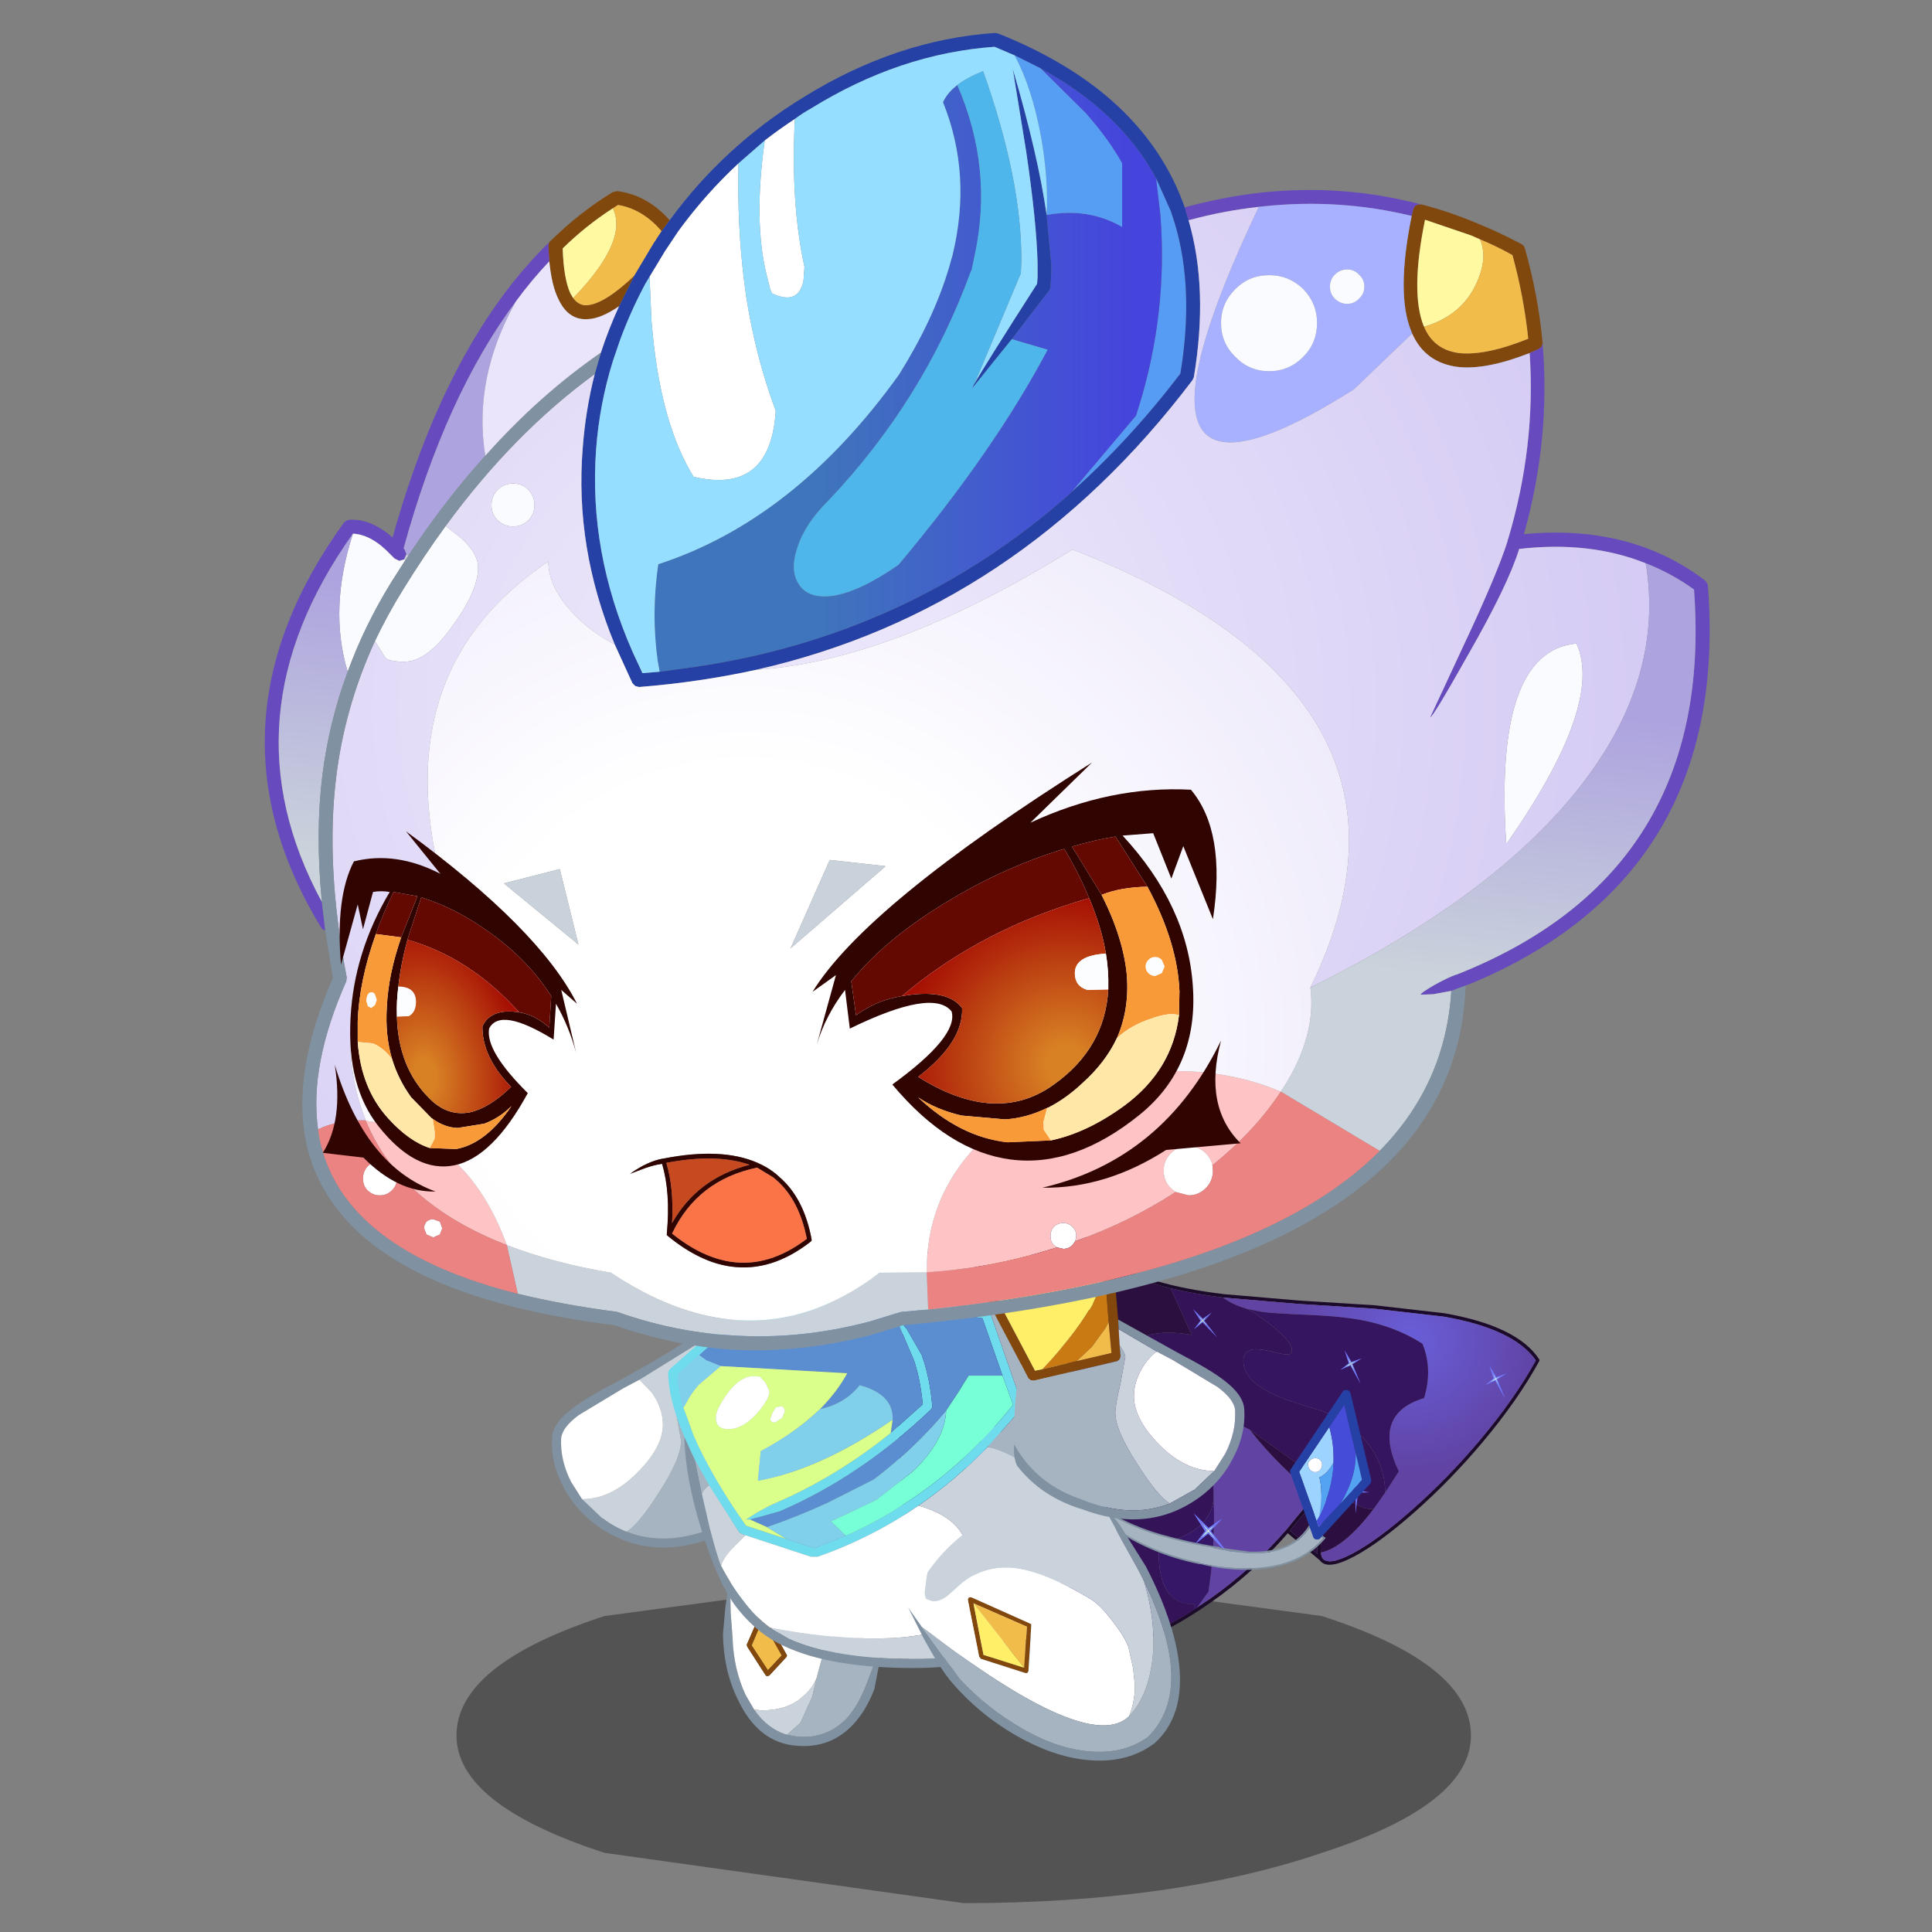 <svg xmlns:ffdec="https://www.free-decompiler.com/flash" xmlns:xlink="http://www.w3.org/1999/xlink" ffdec:objectType="frame" height="90" width="90" xmlns="http://www.w3.org/2000/svg"><rect width="100%" height="100%" fill="#808080" stroke="none"/><use ffdec:characterId="30" height="178.95" transform="translate(7.795 1.535) scale(.487)" width="148.3" xlink:href="#a"/><defs><g id="a" transform="translate(-16 -3.15)"><use ffdec:characterId="1" height="8" transform="matrix(2.128 0 0 4.009 43.66 149.97)" width="45.6" xlink:href="#b"/><use ffdec:characterId="8" height="191.6" transform="rotate(2.953 -2196.577 1696.93) scale(.226)" width="287.6" xlink:href="#c"/><use ffdec:characterId="15" height="178.65" transform="rotate(-19.037 452.505 -208.209) scale(.161)" width="221.2" xlink:href="#d"/><use ffdec:characterId="17" height="25.4" transform="translate(52.8 124.8) scale(.914)" width="26.05" xlink:href="#e"/><use ffdec:characterId="19" height="17.65" transform="translate(69.15 150.9) scale(.914)" width="16.45" xlink:href="#f"/><use ffdec:characterId="21" height="43.55" transform="translate(63.9 119.75) scale(.914)" width="43.9" xlink:href="#g"/><use ffdec:characterId="23" height="27.35" transform="translate(86.85 143.4) scale(.914)" width="28.45" xlink:href="#h"/><use ffdec:characterId="25" height="27.65" transform="translate(93.15 120.05) scale(.914)" width="28.3" xlink:href="#i"/><use ffdec:characterId="29" height="137.85" transform="translate(25.3 3.15) scale(.914)" width="151.25" xlink:href="#j"/></g><g id="t" fill-rule="evenodd"><path d="M182.35 136.65q.2 1.45.65 2.15l.15.2v.05q2.8 3.2 12.7-2.75 10.35-6.25 24.2-19.85 14.4-14.1 27.05-30.8 13.8-18.25 21.9-34.9-9.95-12.85-39.85-16.5L199.6 32.4l-32.05-.35-31.7-1.05h-.55q-12.5-.95-22.25-2.75l-5.8-1.25q-28.8-6.8-36.5-25.4L21 1.45Q6.2 21.2 2.6 50.15q-2.75 21.9.75 53.95.9 8.35 3.3 26l.25 1.55q11.2 43.8 11 43.85-.2.05-9.6-33.05L9.6 154q2.35 24.4-1.9 36.05 3.95-.65 13.55-7.45l7.55-5.45 2.45-1.75q6.15-4.35 10.2-6.8 2.05-1.25 3.9-2.15 2.65-1.35 4.85-2.05l.05-.05q5.2-1.7 8.15-.1 2.1 1.05 3.2 3.65l.35.8q1.95 5.65.05 17.55.3 1.65 2.8 2.3h.05l8.2.25 8.45-1.55q8.8-2.2 19.35-6.9 15.05-6.75 29.1-16.8l1.05-.8 5.35-4.05q17.45-13.7 30.85-30.95l3.95-5.35q6.4-8.9 9.05-8.9 1.5-.2 2.15 1.75.5 1.4.5 4.3v.05l-.65 11.1v.05q-.2 3.75.15 5.9m65.9-50.15q-12.7 16.8-27.2 31-14 13.7-24.45 20-11.2 6.75-14.55 2.45L167.9 129.2q-13.3 17.05-30.65 30.65-17.1 13.45-35.85 21.8-16.15 7.2-28.2 8.55l-8.75-.25q-3.6-.95-3.9-3.5l-10.5-20.5q-3.4 1.2-7.85 3.85-4.05 2.45-10.1 6.8l-10 7.2q-11.65 8.2-15.55 7.75l-.4-.15-.2-.4v-.4q4.65-11.4 2.25-36.5-.75-7.4-2.7-22.1l-.05-.1-.2-1.6-3.35-26.1Q-1.55 72 1.2 50 4.85 20.4 20.05.3l.25-.2.35-.1 50.6.15q.2 0 .4.15l.25.3q7.4 18.35 35.65 25 11.75 2.8 28.4 3.95l31.6 1.05 32.1.35 29.65 1.85q31.15 3.8 41.1 17.4l.15.35-.1.4q-8.15 16.95-22.2 35.55m-75.9 36.75-3.6 4.8L181 137.4q-.45-2.45-.25-6.75v-.05l.65-11.05q.05-2.55-.4-3.8-.25-.8-.7-.85-2.15.25-7.95 8.35M51.45 165.5l9.45 18.45q2.1-15.5-3.15-18.45-2.35-1.15-6.3 0" fill="#1c0a2a"/><path d="m135.85 31 31.7 1.05 32.05.35 29.55 1.85q29.9 3.65 39.85 16.5-8.1 16.65-21.9 34.9-12.65 16.7-27.05 30.8-13.85 13.6-24.2 19.85-9.9 5.95-12.7 2.75V139l-.15-.2q-.45-.7-.65-2.15 9.9-2.75 21.4-19.7l4.45-7 5.3-9.3q-12.8-23.7 9.1-31.55 3.05-12.45-1.9-22.95-10.95-6.2-24.35-8.35-9.1-1.45-23.35-1.35-16.25.15-20.8-.25l-6.75-1-.1-.05-.15-.05q-5.55-1.35-9.5-3.9l.15-.2m44.35 82.5q-2.65 0-9.05 8.9l-3.95 5.35Q153.8 145 136.35 158.7l-5.35 4.05 4.65-7.05q1.65-15.25.65-33.35l-.5-6.65-1.2-17.95q-.45-10.3 2.3-12.9 3.2-3.1 12.75 1.45v.05q13.3 15.35 30.55 27.15M61.6 167.9q-1.1-2.6-3.2-3.65-2.95-1.6-8.15.1l-.05.05q-2.2.7-4.85 2.05-1.2-13.35-4.85-26.7-1.7-6.35-6.35-19.95l-.1-.25q-3.65-10.55-4.4-15.7-1.1-7.4 1.45-13.05l5.75 8.65Q62.25 151 61.6 167.9" fill="url(#k)"/><path d="m145.45 35.2 6.75 1q4.55.4 20.8.25 14.25-.1 23.35 1.35 13.4 2.15 24.35 8.35 4.95 10.5 1.9 22.95-21.9 7.85-9.1 31.55l-5.3 9.3q-.75-12.5-9.65-21.8-7.45-7.75-18.2-11.2l-7.45-1.9q-6.5-1.55-10.9-3.1-14.2-4.95-16.25-12.3-1.35-5.05 1.95-6.9 2.65-1.4 10.65.25 8.05 1.7 7.3-1.1.25-3.3-8.85-10l-6.95-4.6q-3.1-1.8-4.4-2.1" fill="#351560"/><path d="M129.95 163.55q-14.05 10.05-29.1 16.8-10.55 4.7-19.35 6.9 26.95-27.3-3.3-76.65 7.15 4.75 15.2 12-22.55-81.65 29.55-75.15l-9.9-19.2q9.75 1.8 22.25 2.75l.4.2q3.95 2.55 9.5 3.9l.15.05.1.05q1.3.3 4.4 2.1l6.95 4.6q9.1 6.7 8.85 10 .75 2.8-7.3 1.1-8-1.65-10.65-.25-3.3 1.85-1.95 6.9Q147.8 67 162 71.95q4.4 1.55 10.9 3.1l7.45 1.9q10.75 3.45 18.2 11.2 8.9 9.3 9.65 21.8l-4.45 7q-2.85.55-6-.7-2-.8-6.7-3.55l-41.4-26.35v-.05q-9.55-4.55-12.75-1.45-2.75 2.6-2.3 12.9l1.2 17.95q.1 14.5-22.15 21.05.25 25.7 16.3 24.45v2.35m-84.6 2.9q-1.85.9-3.9 2.15-4.05 2.45-10.2 6.8l-2.45 1.75Q20.5 151 34.15 119.8q4.65 13.6 6.35 19.95 3.65 13.35 4.85 26.7" fill="#351359"/><path d="M182.35 136.65q-.35-2.15-.15-5.9v-.05l.65-11.1v-.05q0-2.9-.5-4.3-.65-1.95-2.15-1.75-17.25-11.8-30.55-27.15l41.4 26.35q4.7 2.75 6.7 3.55 3.15 1.25 6 .7-11.5 16.95-21.4 19.7" fill="#2c0f40"/><path d="m28.8 177.15-7.55 5.45q-9.6 6.8-13.55 7.45Q11.95 178.4 9.6 154l-1.3-11.55q9.4 33.1 9.6 33.05.2-.05-11-43.85l-.25-1.55q-2.4-17.65-3.3-26-3.5-32.05-.75-53.95Q6.2 21.2 21 1.45l49.75.15q7.7 18.6 36.5 25.4l5.8 1.25 9.9 19.2q-52.1-6.5-29.55 75.15-8.05-7.25-15.2-12-6.4-4.25-12.15-6.5 3 42.7-29.2-4.65L31.1 90.8q-2.55 5.65-1.45 13.05.75 5.15 4.4 15.7l.1.25Q20.5 151 28.8 177.15m143.55-53.9q5.8-8.1 7.95-8.35.45.05.7.85.45 1.25.4 3.8l-.65 11.05v.05q-.2 4.3.25 6.75l-12.25-9.35 3.6-4.8M51.45 165.5q3.95-1.15 6.3 0 5.25 2.95 3.15 18.45l-9.45-18.45" fill="#2b0f3f"/><path d="m81.5 187.25-8.45 1.55-8.2-.25h-.05q-2.5-.65-2.8-2.3 1.9-11.9-.05-17.55l-.35-.8q.65-16.9-24.75-68.45 32.2 47.35 29.2 4.65 5.75 2.25 12.15 6.5 30.25 49.35 3.3 76.65" fill="#3a1b84"/><path d="m131 162.75-1.05.8v-2.35q-16.05 1.25-16.3-24.45 22.25-6.55 22.15-21.05l.5 6.65q1 18.1-.65 33.35l-4.65 7.05" fill="#361666"/><path d="m135.15 129.05-.6.75.5 1-.75-.5-1.05.6.75-1-.65-.85.8.65 1-.65" fill="#eef5fb"/><path d="m135.15 129.05-1 .65-.8-.65.65.85-.75 1 1.05-.6.75.5-.5-1 .6-.75m3.15 5.15-3.9-3.6-3.25 2.65 2.4-3.45-2.7-3.5 3.3 3 2.75-2.05-2.05 2.65 3.45 4.3" fill="#b1dffa"/><path d="m138.3 134.2-3.45-4.3 2.05-2.65-2.75 2.05-3.3-3 2.7 3.5-2.4 3.45 3.25-2.65 3.9 3.6m1.6-9.85-4.55 5.55 8.95 10.5-10-9.25-5.35 4.7 3.9-5.75-5.15-7.3 6.6 5.85 5.6-4.3" fill="#727bfe"/><path d="m127.3 41.4-.65.4.5-.65-.45-.6.55.45.6-.45-.35.5.3.65-.5-.3" fill="#eef5fb"/><path d="m127.3 41.4.5.3-.3-.65.35-.5-.6.45-.55-.45.45.6-.5.65.65-.4m1.7-1.95-1.3 1.7 2.25 2.8-2.55-2.35-2.1 1.7 1.5-2.25-1.7-2.25 2.15 1.95 1.75-1.3" fill="#b1dffa"/><path d="m127.3 40.35 3.7-2.8-3 3.6 5.85 6.85-6.55-6.05-3.45 3.05 2.5-3.75-3.35-4.7 4.3 3.8m1.7-.9-1.75 1.3-2.15-1.95 1.7 2.25-1.5 2.25 2.1-1.7 2.55 2.35-2.25-2.8 1.3-1.7m58.95 11.2 3.15 4.75 4.3-1.75-3.8 2.7 3.85 8.15-4.75-7.55-4.15 2.05 3.4-2.95-2-5.4m.45 7.1 2.5-1.1 1.8 2.9-1.4-3.3L193 55l-2.1.8-1.55-2.45 1.1 2.65-2.05 1.75" fill="#727bfe"/><path d="m190.85 56.05.75-.25-.5.35.15.7-.4-.45-.75.25.65-.55-.3-.6.4.55" fill="#eef5fb"/><path d="m188.4 57.75 2.05-1.75-1.1-2.65 1.55 2.45 2.1-.8-1.7 1.25 1.4 3.3-1.8-2.9-2.5 1.1m2.45-1.7-.4-.55.3.6-.65.55.75-.25.4.45-.15-.7.5-.35-.75.25" fill="#b1dffa"/><path d="m196.15 110.25-.8-.2.8-.1.1-.7.05.65.8.2-.65.05-.2.7-.1-.6" fill="#eef5fb"/><path d="m196.15 110.25.1.6.2-.7.65-.05-.8-.2-.05-.65-.1.7-.8.1.8.2m-.1.25-2.7-.3 2.65-.5.35-2.85.15 2.9 2.25.35-2.2.25-.4 3.55-.1-3.4" fill="#b1dffa"/><path d="m196.05 110.5.1 3.4.4-3.55 2.2-.25-2.25-.35-.15-2.9-.35 2.85-2.65.5 2.7.3m5.4-.35-4.7.4-.65 9-.4-8.9-4.6-.25 4.45-.9.95-5.7.35 5.7 4.6.65" fill="#727bfe"/><path d="m252.65 59.4.1.7-.35-.45-.8.25.65-.55-.25-.6.4.55.75-.25-.5.35" fill="#eef5fb"/><path d="m252.65 59.4.5-.35-.75.25-.4-.55.25.6-.65.55.8-.25.35.45-.1-.7m-1.75-2.8 1.55 2.45 2.1-.8-1.75 1.25 1.45 3.3-1.8-2.9-2.55 1.1 2.1-1.75-1.1-2.65" fill="#b1dffa"/><path d="m250.9 56.6 1.1 2.65-2.1 1.75 2.55-1.1 1.8 2.9-1.45-3.3 1.75-1.25-2.1.8-1.55-2.45m-1.45-2.7 3.2 4.75q2.15-.85 4.25-1.75l-3.8 2.7 3.85 8.15-4.7-7.55-4.15 2.05 3.4-2.95-2.05-5.4" fill="#727bfe"/><path d="m33.15 139.65.7-.05.1-.65v.6l.7.15-.5.1-.25.6-.1-.55-.65-.2" fill="#eef5fb"/><path d="m33.15 139.65.65.2.1.55.25-.6.5-.1-.7-.15v-.6l-.1.65-.7.05m.55-.3.35-2.45.1 2.5 1.9.3-1.85.25-.35 3.05-.1-2.95-2.35-.25 2.3-.45" fill="#b1dffa"/><path d="m33.7 139.35-2.3.45 2.35.25.1 2.95.35-3.05 1.85-.25-1.9-.3-.1-2.5-.35 2.45m4.75.4-4.1.35-.6 7.8-.25-7.7-4.05-.25 3.85-.75.85-4.95.3 4.95 4 .55" fill="#727bfe"/></g><g id="u"><path d="m55.45 53.8 1.45.5 16.25 8.15q11.95 4.6 21.7 3.75 17.35-1.55 27.75-20.5l.7-1.6.25-.25.65.2.15.05h.1q3.15 1.9 1.7 6.3-1.35 4.1-6.9 10.5h-.05q-1.2 2.05-1.65 3.75l-.1.4v.7l-.05.2-.1.2v.1q-.05.75.15 1.35l.05.15.05.1.3.6.05.05.5.55.15.25v.3l-.25.2q-20.2 12.05-48.65 2.85-14.6-4.7-27.3-13.3V59l.1.05.5.3 5.1 2.85q10.5 6 21.9 9.55 10.7 3.45 20.2 3.85 7.45.35 14.15-1.2 6.9-1.55 13-5.05v-.05l-.15-.25-.05-.1-.35-.45-.05-.3-.05-.1q-.35-.85-.3-1.9v-.05l-.05-.55.2-.4V65q.4-2 1.95-4.65l.05-.05q5.45-6.25 6.75-10.15 1.1-3.45-1.05-5.05l-.15-.1v.05l-.25.45-.35.5-.05.15-1.75 3q-10.3 16.55-26.7 18-8.65.8-19-2.65l-3.1-1.1-10.25-4.7-9.05-5.3 1.8.4h.1" fill="#8092a2" fill-rule="evenodd" transform="translate(59.7 63.55)"/><path d="M42.35 59Q18.3 44.8 1.8 23.05l-.2-.65-16.25-17.1Q-33.3-15.8-48.3-40.15q-5.2-8.5-10.9-16.6l9.8-6.3q15.5 28.2 34.45 54.1l3.55 4.8Q3.75 20.1 26.9 36.25q13.7 9.5 28.5 17.5l-.05.05-1.8-.4 9.05 5.3 10.25 4.7 3.1 1.1q10.35 3.45 19 2.65 16.4-1.45 26.7-18l1.75-3 .05-.15.35-.5.25-.45V45l.15.1q2.15 1.6 1.05 5.05-1.3 3.9-6.75 10.15l-.05.05Q116.9 63 116.5 65v.2l-.2.4.05.55v.05q-.05 1.05.3 1.9l.05.1.05.3.35.45.05.1.15.25v.05q-6.1 3.5-13 5.05-6.7 1.55-14.15 1.2-9.5-.4-20.2-3.85-11.4-3.55-21.9-9.55l-5.1-2.85-.5-.3-.1-.05.1.05-.1-.05" fill="#a6b4c1" fill-rule="evenodd" transform="translate(59.7 63.55)"/><path d="M42.35 59Q18.3 44.8 1.8 23.05l-.2-.65-16.25-17.1Q-33.3-15.8-48.3-40.15q-5.2-8.5-10.9-16.6l9.8-6.3q15.5 28.2 34.45 54.1l3.55 4.8Q3.75 20.1 26.9 36.25q13.7 9.5 28.5 17.5l.05.05 1.45.5M42.35 59l.1.05.5.3" fill="none" stroke="#8092a2" stroke-linecap="round" stroke-linejoin="round" transform="translate(59.7 63.55)"/><path d="m116.9 58.15-.3-30.9 25.6-19.3q-.6 10.65-4.5 20.75-5.45 5.15-10.85 5.65-.55 8.85-7.55 21.8l-2.4 2m14.15-32.3q-.25-1.6-1.8-2.7-1.5-.85-3.05-.6-1.6.25-2.8 1.5-.85 1.45-.6 3.05.25 1.6 1.5 2.8 1.55 1.1 3.15.85 1.55-.25 2.7-1.75 1.15-1.55.9-3.15" fill="#9dd3ff" fill-rule="evenodd" transform="translate(59.7 63.55)"/><path d="M131.05 25.85q.25 1.6-.9 3.15-1.15 1.5-2.7 1.75-1.6.25-3.15-.85-1.25-1.2-1.5-2.8-.25-1.6.6-3.05 1.2-1.25 2.8-1.5 1.55-.25 3.05.6 1.55 1.1 1.8 2.7" fill="#fff" fill-rule="evenodd" transform="translate(59.7 63.55)"/><path d="M111.45 25.85q-.05-.55.4-1.15.2-.55.75-.65L156.45-9.2q.7-.6 1.8-.55.85.15 1.75.85.75.95.65 2.1l-5.15 52.65-.6 1.2-.7.65-38.5 20.95q-1 .5-1.55.25-1.1-.1-1.75-.8-.65-.7-.55-1.8l-.4-40.45m30.75-17.9-25.6 19.3.3 30.9V62l16.65-8.8 16.8-9.25 1.65-16.3 2.9-29.25-12.7 9.55" fill="#2541a5" fill-rule="evenodd" transform="translate(59.7 63.55)"/><path d="m142.2 7.95 12.7-9.55-2.9 29.25q-4.45 13.95-18.45 25.55L116.9 62v-3.85l2.4-2q12.75-12.75 18.4-27.45 3.9-10.1 4.5-20.75" fill="#444cd8" fill-rule="evenodd" transform="translate(59.7 63.55)"/><path d="m152 27.65-1.65 16.3-16.8 9.25q14-11.6 18.45-25.55m-32.7 28.5q7-12.95 7.55-21.8 5.4-.5 10.85-5.65-5.65 14.7-18.4 27.45" fill="#54a2f2" fill-rule="evenodd" transform="translate(59.7 63.55)"/></g><g id="v" fill-rule="evenodd"><path d="m9.15 7.85-1.7.9-4.65 2.8Q1.05 12.85.95 14 .85 16.3 2 18.55l1.05 1.65.1.15 2.1 2h.05q1.2.9 2.5 1.4 4.05 1.6 9-.35 4.9-1.55 7.3-5.85 3.3-12.95-4.75-16.5L17 2.95l-.2.1-.3.25-7.35 4.55M0 13.95q.05-1.55 2.2-3.15Q3.55 9.75 7 7.95 15.55 3.3 18.9.15l.25-.1h.25q9.2 3.6 5.65 17.75l-.05.1q-2.6 4.75-7.85 6.4h-.05Q10.15 27 4.75 23.15 2.4 21.45 1.15 19-.15 16.5 0 13.95" fill="#8091a2"/><path d="M7.8 23.75q1.25-.75 3.35-4.05 2.35-3.6 2.35-5.45l-.55-3.1-.5-2.75q0-.7 1.9-2.9l2.15-2.2.3-.25.2-.1 2.35-1.9q8.05 3.55 4.75 16.5-2.4 4.3-7.3 5.85-4.95 1.95-9 .35" fill="#a6b4c1"/><path d="M3.15 20.35q3.05 0 5.8-2.8 2.65-2.65 2.65-5 0-1.7-1.15-3.35l-1.3-1.35L16.5 3.3l-2.15 2.2q-1.9 2.2-1.9 2.9l.5 2.75.55 3.1q0 1.85-2.35 5.45-2.1 3.3-3.35 4.05-1.3-.5-2.5-1.4h-.05l-2.1-2" fill="#cad3db"/><path d="m9.15 7.85 1.3 1.35q1.15 1.65 1.15 3.35 0 2.35-2.65 5-2.75 2.8-5.8 2.8l-.1-.15L2 18.55Q.85 16.3.95 14q.1-1.15 1.85-2.45l4.65-2.8 1.7-.9" fill="#fff"/></g><g id="w" fill-rule="evenodd"><path d="m13 4.65 1.6 1.75q1 .95 1.85 1.35l-.05.3-.1 1.25-.45 2.35q-.9 2.35-2.3 3.8Q11.2 17.9 7.7 17.6q-4.05-.3-6.2-4.95Q.05 9.65 0 5.9l.25-2.8.45-3 .05.05L.8 3.6 1 6.25q.1 3.3 1.35 6l.9 1.55q1.4 2.05 3.45 2.65l1.1.2q3 .25 5.1-1.85 1.2-1.3 2.05-3.45l1.25-3.3q-1.25-.25-3.05-3.15L13 4.65" fill="#8092a2"/><path d="m4.1 4.5 2.05 3.65L4.7 9.7 3 7.1l1.1-2.6" fill="#f2bc4a"/><path d="M13.15 4.9q1.8 2.9 3.05 3.15l-1.25 3.3q-.85 2.15-2.05 3.45-2.1 2.1-5.1 1.85l-1.1-.2 1.4-1.25 1.25-2.75.45-1.95.45-1.7Q11.1 6 12.55 5l.6-.1" fill="#a6b4c1"/><path d="M6.7 16.45q-2.05-.6-3.45-2.65l.75.1q2.75 0 4.3-1.4 1-.8 1.5-2l-.45 1.95L8.1 15.2l-1.4 1.25" fill="#cad3db"/><path d="m13 4.65.15.25-.6.1q-1.45 1-2.3 3.8l-.45 1.7q-.5 1.2-1.5 2-1.55 1.4-4.3 1.4l-.75-.1-.9-1.55Q1.1 9.55 1 6.25L.8 3.6.75.15Q3.9-.4 7.2.95 9.9 2.1 13 4.65M4.15 3.8h-.2l-.1.1L2.5 7v.1l.05.15 1.9 2.95.1.1h.15l.15-.05 1.8-1.95.05-.15-.05-.1-2.35-4.2-.15-.05" fill="#fff"/><path d="m4.15 3.8.15.05 2.35 4.2.05.1-.05.15-1.8 1.95-.15.05h-.15l-.1-.1-1.9-2.95-.05-.15V7l1.35-3.1.1-.1h.2m-.05.7L3 7.1l1.7 2.6 1.45-1.55L4.1 4.5" fill="#81470d"/></g><g id="x" fill-rule="evenodd"><path d="m6.2 7.35-.7.25-.15.1L4.1 8.8q2.05-3.65 6.1-5.9Q14.45.5 20.15.1q5.4-.4 10.5 1 2.4.65 4.4 1.9l3.35 2.6.05.05Q43.3 12.2 43.7 21.2q1.45 13.95-6.45 19.45-4.1 2.9-11.5 2.9-8.65 0-13.5-2.25-2.95-1.3-5.2-4.25-1.95-2.65-3.6-8.1-1.65-5.3-1.75-9.6l1.15 2.5.7 3.5.85 3.7q.8 3.05 1.15 3.8 1.05 2 2.3 3.6 1.3 1.75 2.8 2.85l2 1.15q4.75 2.15 13.1 2.15 7 0 10.95-2.7 5.35-3.85 6.15-11.8.3-3.1-.1-6.8v-.05q-.4-8.6-5.05-14.95l-3.15-2.5Q32.65 2.65 30.4 2 25.45.65 20.25 1.05q-5.5.4-9.6 2.65-2.7 1.5-4.45 3.65" fill="#8091a2"/><path d="M42.85 28.1q-.8 7.95-6.15 11.8-3.95 2.7-10.95 2.7-8.35 0-13.1-2.15l-2-1.15Q17 40.5 22 40.45q4.65-.05 7.15-1.15Q34 37.2 31 30q-1.05-2.4-4.8-3.45 3.85-2.65 7.25-6.15 3.65.9 6.55 4.2l2.85 3.5m-37.3 4.75q-.35-.75-1.15-3.8l-.85-3.7.1-.25q.35-.5.65-.65l.05.05 3.1 4.85.25.15.4.15-1.5 1.5q-.85.95-1.05 1.7" fill="#cad3db"/><path d="m4.1 8.8 1.25-1.1.15-.1.7-.25q13-3.9 27.15-1.3l.25.1.1.2 3.35 9.6.05.2-.1.25-3.55 4q-3.4 3.5-7.25 6.15-4.85 3.35-10.55 5.35h-.7L8.1 29.65l-.4-.15-.25-.15-3.1-4.85-.05-.05-1.45-2.6-1.15-2.5Q.05 15.5 0 12.65l.05-.2.15-.2L4.1 8.8m19.2 10.15 3.35-3q-.25-2.6-.9-4.55l-.1-.25-1.2-2.8-.75-1.85L25 8.1l1.55 2.7.1.3q.75 2.15 1 5.05l-.05.2-.1.15q-7.35 7-15.8 10.65l-2.15.6-1 .25h-.4l1.2-.75q1.15-.65 1.85-.95 6.4-2.75 12.1-7.35m11.7-6-2.1-6q-14.05-2.55-27 1.5L3.25 10.8 1 12.85q.05 1.55.6 3.45l.2.5.85 2.35q1.8 4.2 5.5 9.5l4.25 1.4 2.9.95h.05l3.25-1.3q3.3-1.45 6.3-3.45Q31.15 22.2 36.1 16L35 12.95" fill="#6edced"/><path d="m5.5 11.95-1.5-.6-.75-.55L5.9 8.45q12.95-4.05 27-1.5l2.1 6h-3.55L30.3 14.8l-1.2 1.8q-3.3 3.95-7.55 7.2l-4.85 2.45q-3.15 1.45-6.35 2.55l-1.8-.8 1-.25 2.15-.6q8.45-3.65 15.8-10.65l.1-.15.05-.2q-.25-2.9-1-5.05l-.1-.3L25 8.1l-1.3-1.6.75 1.85 1.2 2.8.1.25q.65 1.95.9 4.55l-3.35 3 .2-1.4q.1-2.65-3.45-3.6-1.55 1.95-4.15 2.5 1.75-1.75 2.85-3.75L5.5 11.95" fill="#5a8ed1"/><path d="m5.5 11.95 13.25.75q-1.1 2-2.85 3.75-2.45 2.4-6.2 4.4l-.3 3.1q6.55-1.2 14.1-6.4l-.2 1.4q-5.7 4.6-12.1 7.35-.7.3-1.85.95l-1.2.75h.4l1.8.8 2.05 1.25-4.25-1.4q-3.7-5.3-5.5-9.5L1.8 16.8l-.2-.5.3-.5q.5-1 1.3-1.9l2.3-1.95m.8 6.6q1.5 0 3-1.65 1.3-1.5 1.3-2.3l-.4-.9-.55-.6-.1-.05L9 13q-1.5 0-2.85 1.9Q5 16.5 5 17.35q0 1.2 1.3 1.2m5.65-1.2.25-.65q0-.55-.5-.55l-.05.05-.2.05h-.15l-.35.55-.25.65q0 .4.5.4l.75-.5" fill="#dbff8b"/><path d="m3.25 10.8.75.55 1.5.6-2.3 1.95q-.8.9-1.3 1.9l-.3.5q-.55-1.9-.6-3.45l2.25-2.05m12.65 5.65q2.6-.55 4.15-2.5 3.55.95 3.45 3.6-7.55 5.2-14.1 6.4l.3-3.1q3.75-2 6.2-4.4M10.35 28.8q3.2-1.1 6.35-2.55l4.85-2.45q4.25-3.25 7.55-7.2-.1 3.1-3.45 6.35l-3.85 3-4.75 2.25 1.55 1.5-3.25 1.3h-.05l-2.9-.95-2.05-1.25" fill="#80d0eb"/><path d="m29.1 16.6 1.2-1.8 1.15-1.85H35L36.1 16q-4.95 6.2-11.2 10.25-3 2-6.3 3.45l-1.55-1.5 4.75-2.25 3.85-3Q29 19.7 29.1 16.6" fill="#77ffd8"/><path d="M10.65 39.3q-1.5-1.1-2.8-2.85-1.25-1.6-2.3-3.6.2-.75 1.05-1.7l1.5-1.5 6.85 2.25h.7q5.7-2 10.55-5.35Q29.95 27.6 31 30q3 7.2-1.85 9.3-2.5 1.1-7.15 1.15-5 .05-11.35-1.15m1.3-21.95-.75.5q-.5 0-.5-.4l.25-.65.35-.55h.15l.2-.05.05-.05q.5 0 .5.55l-.25.65m-5.65 1.2q-1.3 0-1.3-1.2 0-.85 1.15-2.45Q7.5 13 9 13l.55.05.1.05.55.6.4.9q0 .8-1.3 2.3-1.5 1.65-3 1.65" fill="#fff"/><path d="M6.2 7.35Q7.95 5.2 10.65 3.7q4.1-2.25 9.6-2.65 5.2-.4 10.15.95 2.25.65 4.15 1.8l3.15 2.5q4.65 6.35 5.05 14.95v.05q.4 3.7.1 6.8L40 24.6q-2.9-3.3-6.55-4.2l3.55-4 .1-.25-.05-.2-3.35-9.6-.1-.2-.25-.1Q19.2 3.45 6.2 7.35m-2.65 18-.7-3.5 1.45 2.6q-.3.15-.65.65l-.1.25" fill="#a6b4c1"/></g><g id="y" fill-rule="evenodd"><path d="m24.7 8.6-.55-1.1Q20.2.4 20.2.1l2 2.65 2.7 4.3q2.4 4.65 3.2 8.5 1.35 6.7-2.3 10l-.15.1q-2.55 1.85-6.15 1.7-3.45-.15-7.15-2.05-4.45-2.3-7.7-6.05-1.2-1.35-3.05-4.75L0 11.3l1.45 2.05.6.85 3.35 4.6q2.85 3.1 6.7 5.3 3.6 2.05 6.95 2.3 3.55.3 6.05-1.5 5.1-5.05-.4-16.3" fill="#8092a2"/><path d="M12.9 13.1v.1l-.3 4.8-.05.1-.1.1h-.15l-4.7-1.5-.05-.1-.1-.1-1.2-6 .05-.15.15-.1h.15L12.75 13l.15.1m-.75 4.55.3-4.3-5.6-2.45 1.05 5.4 4.25 1.35" fill="#81470d"/><path d="m6.85 10.9 5.6 2.45-.3 4.3-5.3-6.75" fill="#f2bc4a"/><path d="M12.15 17.65 7.9 16.3l-1.05-5.4 5.3 6.75" fill="#ffee68"/><path d="M1.45 13.35 0 11.3q.9-2 2.05-3.65l-.1.45-.2 1.6q0 .5.15.75l.7.25q.75 0 1.5-.55L5.5 8.9q2.05-1.75 4.8-1.75 3.3 0 8.8 3.3 1 .6 2.25 2.25 1.2 1.5 1.7 2.7l.5 2.25.2 1.85q0 1.65-.6 3.2-4.2 4.15-21.7-9.35m11.45-.25-.15-.1-6.15-2.75h-.15l-.15.1-.05.15 1.2 6 .1.1.05.1 4.7 1.5h.15l.1-.1.05-.1.3-4.8v-.1" fill="#fff"/><path d="M24.7 8.6q5.5 11.25.4 16.3-2.5 1.8-6.05 1.5-3.35-.25-6.95-2.3-3.85-2.2-6.7-5.3l-3.35-4.6-.6-.85q17.5 13.5 21.7 9.35 1.9-2 2.4-5.7.5-3.9-.85-8.4" fill="#a6b4c1"/><path d="M20.2.1q0 .3 3.95 7.4l.55 1.1q1.35 4.5.85 8.4-.5 3.7-2.4 5.7.6-1.55.6-3.2l-.2-1.85-.5-2.25q-.5-1.2-1.7-2.7-1.25-1.65-2.25-2.25-5.5-3.3-8.8-3.3-2.75 0-4.8 1.75l-1.4 1.25q-.75.55-1.5.55l-.7-.25q-.15-.25-.15-.75l.2-1.6.1-.45.7-.95Q8.7-.8 20.2.1" fill="#cad3db"/></g><g id="z" fill-rule="evenodd"><path d="M4.9 11.35.05 2.15 0 1.8l.25-.3Q3.7-.3 7.3.05l6.65 1.4.4.1.25.15.1.3.4 4.75.05 1 .1 1.7.1 1.15-.1.3-.25.2-8.75 2.05-.3-.05-.25-.2-.8-1.55m2.25.6 3.6-.85 3.65-.85L14.1 7l-.35-4.6h-.05l-.05-.05Q8.85 1.1 7.25 1 4.1.7 1.15 2.15L6.4 12.1l.75-.15" fill="#81470d"/><path d="M7.15 11.95q3.15-3.3 4.9-6.2h.05l.3-.5 1.25-2.9.05.05h.05L14.1 7l-.05.1-.25.5-1.45 2-1.6 1.5-3.6.85" fill="#c97a13"/><path d="m13.65 2.35-1.25 2.9-.3.5h-.05q-1.75 2.9-4.9 6.2l-.75.15-5.25-9.95Q4.1.7 7.25 1q1.6.1 6.4 1.35" fill="#ffee68"/><path d="m10.75 11.1 1.6-1.5 1.45-2 .25-.5.05-.1.3 3.25-3.65.85" fill="#f2bc4a"/><path d="m4.9 11.35.8 1.55.25.2.3.05L15 11.1l.25-.2.1-.3-.1-1.15q.6.85.6 1.2l-.5 2.75q-.55 2.35-.55 3.1 0 1.85 2.35 5.45 2.1 3.3 3.35 4.05-4.05 1.6-9-.35-4.9-1.55-7.3-5.85-.05-4.9.7-8.45" fill="#a6b4c1"/><path d="m15.25 9.45-.1-1.7 4 2.35q-.6.35-1.3 1.35-1.1 1.65-1.1 3.3 0 2.4 2.6 5.05 2.75 2.8 5.8 2.8l-2.1 2H23L20.5 26q-1.25-.75-3.35-4.05-2.35-3.6-2.35-5.45 0-.75.55-3.1l.5-2.75q0-.35-.6-1.2" fill="#cad3db"/><path d="m15.15 7.75-.05-1 6.2 3.45q3.45 1.8 4.8 2.85 2.15 1.6 2.2 3.15.15 2.55-1.15 5-1.25 2.5-3.6 4.2-5.4 3.85-12.35 1.15h-.05q-4.1-1.3-6.55-4.4-.3-.4-.4-1.4v-.95q2.4 4.3 7.3 5.85 4.95 1.95 9 .35l2.5-1.4h.05l2.1-2 .1-.15 1.05-1.65q1.15-2.25 1.05-4.55-.1-1.15-1.85-2.45L20.85 11l-1.7-.9-4-2.35" fill="#8091a2"/><path d="M25.15 22.6q-3.05 0-5.8-2.8-2.6-2.65-2.6-5.05 0-1.65 1.1-3.3.7-1 1.3-1.35l1.7.9 4.65 2.8q1.75 1.3 1.85 2.45.1 2.3-1.05 4.55l-1.05 1.65-.1.15" fill="#fff"/></g><g id="A" fill-rule="evenodd"><path d="M121.05 17.95h.05q2.9.75 5.75 1.95 2.35.95 4.7 2.2l.25.2.1.25q1.4 4.95 1.85 9.85v.1l-.1.35-.35.25-.9.4q-4.6 1.8-7.55 1.45-3.4-.45-4.75-3.5l-.1-.25q-1.6-3.9.05-12.05l.15-.65.15-.35.35-.2h.35m-91.2 3.9.05-.1h.05q3.05-3 6.5-5.1l.45-.1q3.15.4 5.5 3.05l-.85 1.15Q39.6 18.45 37 18l-.55.35q-2.8 1.8-5.25 4.2.1 3.15.8 4.7l.3.5q.6.8 1.45.75 1.85-.15 4.95-3.1l-1.6 3.2q-1.9 1.3-3.25 1.35-2.05.15-3.1-2.1-.7-1.4-.95-3.95l-.1-1.6.05-.3.1-.15m97.35-.25-.9-.4-4.85-1.65q-1.55 7.55-.15 11.1l.05.1q1 2.4 3.65 2.75 2.8.3 7.25-1.5-.45-4.35-1.65-8.75-1.7-.95-3.4-1.65" fill="#81480e"/><path d="M121.05 17.95h-.35l-.35.2-.15.35-.15.65q-7.6-1.85-15.55-1l-.45.05q-3.65.4-7.35 1.4l-.4-1.35q4.05-1.1 8.05-1.55 8.55-.9 16.7 1.25M132.4 33.5l.9-.4.35-.25.1-.35q.85 9.95-1.95 19.95 11.2-1.05 18.95 4.85l.2.25.1.25q2.35 30.45-24.95 41.75l-.2.05-.2.1-1.5.55-1.9.35-1.3.05q-.05-.15 1.4-1 1.45-.8 2.3-1.1h.05q27.05-10.7 24.85-40.3-2.35-1.7-5.05-2.75-5.85-2.35-13.25-1.5-1.15 3.75-5.3 11-3.8 6.75-4 6.6l3.3-7.1q3.7-7.85 4.8-11.35v-.1l.05-.1q2.9-9.7 2.25-19.45M6.35 93.9H6.3q-.25-.05-.4-.3-12.85-21.2 2.4-42.35l.25-.2.3-.1q2.25-.15 4.55 1.85 5.75-20.6 16.45-30.95l-.1.15-.05.3.1 1.6q-1.85 1.95-3.5 4.2-7.35 9.85-11.75 25.85l.1.1.2.5-.25.55-.5.15-.5-.25-.3-.3-.15-.15q-1.95-2.05-3.9-2.15Q-4.45 71.65 6 90.95l.35 2.95" fill="#674abe"/><path d="M127.2 21.6q.85 1.9-.35 4.55-1.5 3.4-5.5 4.6l-.05-.1q-1.4-3.55.15-11.1l4.85 1.65.9.4m-94.9 6.15-.3-.5q-.7-1.55-.8-4.7 2.45-2.4 5.25-4.2 1.65 3.4-4.15 9.4" fill="#fff9a2"/><path d="M121.35 30.75q4-1.2 5.5-4.6 1.2-2.65.35-4.55 1.7.7 3.4 1.65 1.2 4.4 1.65 8.75-4.45 1.8-7.25 1.5-2.65-.35-3.65-2.75m-84.9-12.4L37 18q2.6.45 4.55 2.75l-.85 1.3-2 3.35q-3.1 2.95-4.95 3.1-.85.05-1.45-.75 5.8-6 4.15-9.4" fill="#f2bc4a"/><path d="m93.3 15.2 1.55 3.45.45 1.4q2 6.8.55 15.6-5.3 6.95-11.4 12.4l6.75-8q3.15-9.6 2.65-19.55l-.1-1.5-.45-3.8" fill="#569cf4"/><path d="m93.3 15.2.45 3.8.1 1.5q.5 9.95-2.65 19.55l-6.75 8-.15.15Q67.45 63.15 44.7 66.4l-3.35.45-.2-1.1q-.7-4.9.05-10.15 14.3-4.65 25.2-19.85Q70 30 71.6 24.65l.4-1.4q2.05-8.45-1-16 .45-1 1.5-1.8 3.8 8.75 1.8 17.9L74 24.8l-.1.2Q69 38.4 59.05 48.9q-2.5 2.45-3.3 5-.8 2.4.2 3.85 1 1.5 3.55 1.15 2.85-.45 6.85-3.25 9.95-11.85 15.6-22.5l-3.75-1.1 3.95-5.15.1-.3.05-.8.05-1.45-.05-.5-.45-4.8q4.35-.8 7.9 1.25v-6.65q-1.45-2.6-3.85-5.3L81.2 3.7q8.3 4.5 12.1 11.5" fill="url(#l)"/><path d="M42.4 19.6q5.7-7.8 14.05-12.9 9.7-6 20-6.7l.3.05Q92 6.1 96.3 18.25l.4 1.35q2.1 7.2.55 16.45l-.15.3q-18.25 24.1-45.65 30.3-5.95 1.3-12.25 1.8l-.4-.1-.3-.3L36.65 64q-4.2-10.15-3.35-20.6.3-3.95 1.25-7.7l.65-2.25Q36 31 37.1 28.6l1.6-3.2 2-3.35.85-1.3.85-1.15m42.05 28.45q6.1-5.45 11.4-12.4 1.45-8.8-.55-15.6l-.45-1.4-1.55-3.45q-3.8-7-12.1-11.5l-2.7-1.35-2.1-.9q-9.9.7-19.2 6.45-.9.5-1.7 1.1-1.6 1.05-3.15 2.25l-2.75 2.4q-3.45 3.2-6.3 7.1l-1.4 2.1-1.6 2.65-.45.75q-1.55 2.9-2.65 5.9l-.75 2.2q-1.4 4.5-1.75 9.2-.8 10.8 3.85 21.3l1 2.15 1.8-.15 3.35-.45q22.75-3.25 39.6-18.2l.15-.15m-2.6-29 .45 4.8.05.5-.05 1.45-.05.8-.1.3-3.95 5.15-4.15 5.15.15-.35.1-.15q1-1.8 6.55-10.45l.05-.7V24.1q-.1-4.3-1.2-11.75l-1.4-8.6q2.65 9 3.55 15.3" fill="#2541a5"/><path d="m78.5 2.35 2.7 1.35 4.7 4.65q2.4 2.7 3.85 5.3v6.65q-3.55-2.05-7.9-1.25.2-3.75-.6-8.25-.95-5.1-2.75-8.45" fill="#569df4"/><path d="M120.05 19.15Q118.4 27.3 120 31.2l.1.25-6.1 5.85q-27.25 17.25-9.95-19.1l.45-.05q7.95-.85 15.55 1m-4.95 7.4q0-.75-.55-1.25-.5-.55-1.25-.55t-1.3.55q-.5.5-.5 1.25t.5 1.25q.55.55 1.3.55t1.25-.55q.55-.5.55-1.25m-6.4.25q-1.5-1.45-3.55-1.45-2.1 0-3.55 1.45-1.5 1.5-1.5 3.55 0 2.1 1.5 3.55 1.45 1.5 3.55 1.5 2.05 0 3.55-1.5 1.45-1.45 1.45-3.55 0-2.05-1.45-3.55" fill="#a7b1ff"/><path d="M108.7 26.8q1.45 1.5 1.45 3.55 0 2.1-1.45 3.55-1.5 1.5-3.55 1.5-2.1 0-3.55-1.5-1.5-1.45-1.5-3.55 0-2.05 1.5-3.55 1.45-1.45 3.55-1.45 2.05 0 3.55 1.45m6.4-.25q0 .75-.55 1.25-.5.55-1.25.55t-1.3-.55q-.5-.5-.5-1.25t.5-1.25q.55-.55 1.3-.55t1.25.55q.55.5.55 1.25m14.85 58.35q-1.35-20.2 7.35-21 2.9 6.35-7.35 21M24.4 51q-.65-.65-.65-1.6 0-.9.65-1.6.7-.65 1.6-.65.95 0 1.6.65.65.7.65 1.6 0 .95-.65 1.6-.65.65-1.6.65-.9 0-1.6-.65M9.25 52.4q1.95.1 3.9 2.15l.15.15.3.3.5.25.5-.15.15.05-1.5 2.35q-2.8 4.55-4.55 9.35-2-6.6.55-14.45m9.7-.8 1.55 1.2q1.85 1.65 1.85 3.15 0 2.4-2.6 6-2.7 3.85-5.1 3.85-1.6 0-2-.4l-1.1-1.75q1.3-2.75 2.95-5.4 2.15-3.5 4.45-6.65" fill="#fafbff"/><path d="M120.1 31.45q1.35 3.05 4.75 3.5 2.95.35 7.55-1.45.65 9.75-2.25 19.45l-.05.1v.1q-1.1 3.5-4.8 11.35l-3.3 7.1q.2.15 4-6.6 4.15-7.25 5.3-11 7.4-.85 13.25 1.5 2 12.05-6.9 23.4-9 11.5-28.2 21 14.85-30.3-24.9-45.85-18.85 11.7-33.1 12.6 27.4-6.2 45.65-30.3l.15-.3q1.55-9.25-.55-16.45 3.7-1 7.35-1.4-17.3 36.35 9.95 19.1l6.1-5.85m9.85 53.45q10.25-14.65 7.35-21-8.7.8-7.35 21M36.65 64q-2.1-1.1-3.75-2.65-3.2-3.05-3.2-6.05-16.9 11.35-11.2 33.4-5.8 1.3-9.1 10.8-1.3 8.25 1.2 14.3-3.05-.05-5 .95-.95-6.7 2.95-15.5l.05-.4q-2.25-11.75-1.1-21 .9-7.35 4.05-14.2l1.1 1.75q.4.4 2 .4 2.4 0 5.1-3.85 2.6-3.6 2.6-6 0-1.5-1.85-3.15l-1.55-1.2q7.1-9.7 15.6-15.9-.95 3.75-1.25 7.7-.85 10.45 3.35 20.6M24.4 51q.7.65 1.6.65.95 0 1.6-.65.65-.65.65-1.6 0-.9-.65-1.6-.65-.65-1.6-.65-.9 0-1.6.65-.65.7-.65 1.6 0 .95.65 1.6" fill="url(#m)"/><path d="M144.55 55.5q2.7 1.05 5.05 2.75 2.2 29.6-24.85 40.3h-.05q-.85.3-2.3 1.1-1.45.85-1.4 1l1.3-.05 1.9-.35q-.6 9.75-7.5 16.75l-10.35-6.2.3-.45q3.45-5.45 2.8-10.45 19.2-9.5 28.2-21 8.9-11.35 6.9-23.4M69.3 129.7l.15 3.9-2.8.25-.2.05-3.1.95Q56 136.8 48.8 136.3q-5.9-.35-11.75-2.4l-.15-.05q-5.7-.75-10.4-1.9l-1.15-5.1q4.75 1.85 10.9 2.9 6.45 4.3 12.55 4.9 7.55.75 14.55-4.15l1-.75 4.95-.05M14.85 54.55l-.2-.5-.1-.1q4.4-16 11.75-25.85-4.5 8.05-3.2 16.15-4.25 4.7-8.05 10.45l-.2-.15M8.7 66.85Q6.75 72.1 6.05 77.7 5.3 83.75 6 90.95-4.45 71.65 9.25 52.4 6.7 60.25 8.7 66.85" fill="url(#n)"/><path d="M125.7 99.7q-1.05 30.25-58.9 35.55l-3.45 1.05q-7.35 1.9-14.55 1.5-6.15-.45-12.15-2.55-21.45-2.7-28.75-11.8-3.05-3.7-3.75-8.5-1-6.9 3-16.05l-.8-5L6 90.95q-.7-7.2.05-13.25.7-5.6 2.65-10.85 1.75-4.8 4.55-9.35l1.5-2.35.3-.45q3.8-5.75 8.05-10.45 5.65-6.35 12.1-10.8l-.65 2.25q-8.5 6.2-15.6 15.9-2.3 3.15-4.45 6.65-1.65 2.65-2.95 5.4Q8.4 70.5 7.5 77.85q-1.15 9.25 1.1 21l-.05.4q-3.9 8.8-2.95 15.5l.05.4q.7 4.15 3.35 7.4 5.15 6.3 17.5 9.4 4.7 1.15 10.4 1.9l.15.05q5.85 2.05 11.75 2.4 7.2.5 14.55-1.45l3.1-.95.2-.05 2.8-.25q34.4-3.65 47.25-16.6 6.9-7 7.5-16.75l1.5-.55" fill="#8092a2"/><path d="m82.95 127.1-.7.2q-6.4 2-12.95 2.4-.05-6.5 3.7-11.45 3.4-4.5 9.35-7.1 5.6-2.4 12.1-2.5 6.5-.15 11.9 2.15-2.7 4.1-7.15 7.7-.15-.7-.7-1.25-.75-.75-1.8-.75-1.1 0-1.85.75t-.75 1.8q0 1.1.75 1.85l.5.4q-4.85 3.15-10.5 5.15l.1-.55q0-.55-.4-.95-.4-.4-.95-.4-.6 0-1 .4-.35.4-.35.95 0 .6.35.95l.35.25M10.6 113.85q10.5 1.35 14.75 13-11.2-4.35-14.75-13" fill="#fec4c5"/><path d="m40.3 25.5 1.6-2.65 1.4-2.1q2.85-3.9 6.3-7.1-.15 6.5.6 12.4l.2 1.5q1 6.4 3.1 12-.55 8.8-8.6 6.9-3.3-5.35-4.25-14.65l-.15-1.6-.2-4.4v-.3m12.05-14.25Q53.9 10.05 55.5 9q-.45 8.85 1 15.45v.1l-.1 1.4q-.55 2.6-3.3 1.3l-.2-.5-.35-1.4q-1.4-5.65-.2-14.1m32.5 115.2-.3.4q-.4.4-.95.4l-.65-.15-.35-.25q-.35-.35-.35-.95 0-.55.35-.95.4-.4 1-.4.55 0 .95.4.4.4.4.95l-.1.55m10.5-5.15-.5-.4q-.75-.75-.75-1.85 0-1.05.75-1.8t1.85-.75q1.05 0 1.8.75.55.55.7 1.25l.05.55q0 1.1-.75 1.85t-1.8.75l-1.35-.35m-84.55-2.7q.55-.5 1.25-.5.75 0 1.25.5.55.55.55 1.3t-.55 1.25q-.5.5-1.25.5-.7 0-1.25-.5-.5-.5-.5-1.25t.5-1.3m7.55 5.8.25.7-.25.65-.7.3-.7-.3-.25-.65q0-.4.25-.7.3-.25.7-.25l.7.25" fill="#fff"/><path d="m106.35 110.8 10.35 6.2q-12.85 12.95-47.25 16.6l-.15-3.9q6.55-.4 12.95-2.4l.7-.2.65.15q.55 0 .95-.4l.3-.4q5.65-2 10.5-5.15l1.35.35q1.05 0 1.8-.75t.75-1.85l-.05-.55q4.45-3.6 7.15-7.7m-81 16.05 1.15 5.1q-12.35-3.1-17.5-9.4-2.65-3.25-3.35-7.4l-.05-.4q1.95-1 5-.95v.05q3.55 8.65 14.75 13m-7-2.45-.7-.25q-.4 0-.7.25-.25.3-.25.7l.25.65.7.3.7-.3.25-.65-.25-.7m-7.55-5.8q-.5.55-.5 1.3t.5 1.25q.55.5 1.25.5.75 0 1.25-.5.55-.5.55-1.25t-.55-1.3q-.5-.5-1.25-.5-.7 0-1.25.5" fill="#ec8383"/><path d="M109.45 99.9q.65 5-2.8 10.45l-.3.45q-5.4-2.3-11.9-2.15-6.5.1-12.1 2.5-5.95 2.6-9.35 7.1-3.75 4.95-3.7 11.45l-4.95.05-1 .75q-7 4.9-14.55 4.15-6.1-.6-12.55-4.9-6.15-1.05-10.9-2.9-4.25-11.65-14.75-13v-.05q-2.5-6.05-1.2-14.3 3.3-9.5 9.1-10.8-5.7-22.05 11.2-33.4 0 3 3.2 6.05 1.65 1.55 3.75 2.65l1.85 4.05.3.3.4.1q6.3-.5 12.25-1.8 14.25-.9 33.1-12.6 39.75 15.55 24.9 45.85m-54.4-4.1L65 87.2l-5.85-.65-4.1 9.25m-3.35 22.5-.1-.05q-3.75-1.65-9.85-.45h-.05q-1.65.3-3.45 1.6l1.05-.4q1.25-.5 2.3-.65.9 3 .5 7.3v.15l.05.05.05.05q3.35 2.75 6.6 3.2 4.25.6 8.35-2.6l.1-.1v-.15q-.8-4.3-3.35-6.5-.95-.9-2.2-1.45M25.05 89l7.8 6.4-1.95-7.9-5.85 1.5" fill="url(#o)"/><path d="m41.35 66.85-1.8.15-1-2.15q-4.65-10.5-3.85-21.3.35-4.7 1.75-9.2l.75-2.2q1.1-3 2.65-5.9l.45-.75v.3l.2 4.4.15 1.6q.95 9.3 4.25 14.65 8.05 1.9 8.6-6.9-2.1-5.6-3.1-12l-.2-1.5q-.75-5.9-.6-12.4l2.75-2.4q-1.2 8.45.2 14.1l.35 1.4.2.5q2.75 1.3 3.3-1.3l.1-1.4v-.1q-1.45-6.6-1-15.45.8-.6 1.7-1.1 9.3-5.75 19.2-6.45l2.1.9q1.8 3.35 2.75 8.45.8 4.5.6 8.25-.9-6.3-3.55-15.3l1.4 8.6q1.1 7.45 1.2 11.75v1.45l-.05.7Q75.3 34.9 74.3 36.7l4.85-11.55.05-1.3q.05-8.45-4-19.85-1.65.65-2.7 1.45-1.05.8-1.5 1.8 3.05 7.55 1 16l-.4 1.4Q70 30 66.4 35.75 55.5 50.95 41.2 55.6q-.75 5.25-.05 10.15l.2 1.1" fill="#95deff"/><path d="m78.2 32.05 3.75 1.1q-5.65 10.65-15.6 22.5-4 2.8-6.85 3.25-2.55.35-3.55-1.15-1-1.45-.2-3.85.8-2.55 3.3-5Q69 38.4 73.9 25l.1-.2.3-1.45q2-9.15-1.8-17.9 1.05-.8 2.7-1.45 4.05 11.4 4 19.85l-.05 1.3L74.3 36.7l-.1.15-.15.35 4.15-5.15" fill="#4fb6eb"/><path d="M29.8 23.9q.25 2.55.95 3.95 1.05 2.25 3.1 2.1 1.35-.05 3.25-1.35-1.1 2.4-1.9 4.85-6.45 4.45-12.1 10.8-1.3-8.1 3.2-16.15 1.65-2.25 3.5-4.2" fill="url(#p)"/><path d="m14.6 55.1.25-.55.2.15-.3.45-.15-.05" fill="url(#q)"/><path d="m55.05 95.8 4.1-9.25 5.85.65-9.95 8.6m-30-6.8 5.85-1.5 1.95 7.9-7.8-6.4" fill="#c9d2db"/><path d="M51.7 118.3q1.25.55 2.2 1.45 2.55 2.2 3.35 6.5v.15l-.1.1q-4.1 3.2-8.35 2.6-3.25-.45-6.6-3.2l-.05-.05-.05-.05v-.15q.4-4.3-.5-7.3-1.05.15-2.3.65l-1.05.4q1.8-1.3 3.45-1.6h.05q6.1-1.2 9.85.45l.1.05m-9.05 6.25q2.65-4.7 8.1-6.1-3.45-1.2-8.7-.2.8 2.65.6 6.3m8.9-5.8q-6.25 1.3-8.9 6.9 3.1 2.5 6.15 2.95 4 .6 7.95-2.4-.85-4.35-3.55-6.45l-1.65-1" fill="#2f0401"/><path d="M42.65 124.55q.2-3.65-.6-6.3 5.25-1 8.7.2-5.45 1.4-8.1 6.1" fill="#c7491f"/><path d="m51.55 118.75 1.65 1q2.7 2.1 3.55 6.45-3.95 3-7.95 2.4-3.05-.45-6.15-2.95 2.65-5.6 8.9-6.9" fill="#fa7447"/><path d="m96.15 85.1-1.25 3.4-1.9-4.75-3.2.25q6.8 7.35 7.35 15.75.6 8.45-5.55 13.45-6.85 5.55-13.5 4.7-6.55-.85-12.4-7.85 6.95-5.05 6.2-7.65-1.95-2.45-10.65 1.8l-.5-4.05q-2.05 2.7-2.95 5.7l2-7.25-2.45 1.75q5.6-9.1 29.25-24l-6.45 6.3q8.4-3.9 16.8-3.45 3.7 4.4 2.3 13.55l-3.1-7.65m-9.85 5.45q-1-2.45-2.6-5.15l-.4.1q-5.55 1.75-10.65 4.7-7.35 4.2-11.25 9.05l.5 3.55q2.2-1.6 4.8-2l.6-.1q4.25-.6 5.7 1.35.15 3.55-4.6 7.2 3.55 2.25 6.85 2.7 4.05.5 7.35-1.9 5.35-3.8 5.7-9.95v-.2q.05-1.75-.25-3.55-.45-2.75-1.75-5.8m6.1-1.2-3.35-5.25q-2.15.35-4.55 1.05l3.1 5.05q2.3 4.55 2.65 8.5.25 3.55-1.05 6.5-1.2 2.55-3.6 4.7-1.7 1.6-3.55 2.55l-.15.05q-2.15 1.05-4.4 1.2l-4.55-.4q-2.6-.6-4.55-1.9 4.4 4.15 9.35 4.7l4.55-.2q3.8-.8 7.7-3.65 5-3.7 5.7-9.45l.05-2.5q-.2-5.1-3.35-10.95m1.95 27.55q-6.3 4.05-12.95 3.95 12.65-2.95 18.7-15.4-1.85 6.9 2.05 10.75l-7.8.7m-80.5-13.95q.15 5.25 3.3 8.45 1.95 2.05 4.4 1.55 2.05-.5 4.25-2.65-3.05-3.15-3-6.35.85-1.8 3.5-1.5l.35.05q1.65.25 3.15 1.6l.2-3.3q-2.6-4.1-7.15-7.15-3.05-2.1-6.2-3.1l-.25-.1-1.45 4.45q-.7 2.6-.95 4.9-.2 1.55-.15 3v.15m17.2-2.8 1.55 6.55q-.75-2.75-2.1-5.1l-.25 3.75q-5.6-3.45-6.75-1.15-.4 2.35 4.05 6.75-3.65 6.7-7.65 7.55-4.05.85-7.95-4.05Q8.6 110.25 9 103.1q.35-6.9 4.1-13.2-.9-.15-1.75 0l-1.05 3.9-.55-2.6L8 97.5q-.6-7.05 1.35-10.8 4.4-1.1 9.05 1.3l-3.6-4.45q13.95 10.2 17.9 18.05l-1.65-1.45m-16.75-5.5 1.7-4.3-2.5-.45q-1.1 2.25-1.85 4.4-1.75 4.9-1.9 9.15v2.15q.35 4.85 3.15 7.95 2.2 2.45 4.4 3.15l2.75.1q3.1-.55 5.8-4.5-1.25 1.25-2.85 1.85l-2.8.45q-1.35-.05-2.6-.95l-.15-.1-2.1-2.15q-1.35-1.85-2-4-.75-2.5-.55-5.5.15-3.35 1.5-7.25M6.1 117.2q2.15-3.4 1.25-9.2 3.2 10.6 10.55 13.25-3.95.1-7.55-3.55l-4.25-.5" fill="#2f0401"/><path d="M66.7 100.8q-2.6.4-4.8 2l-.5-3.55q3.9-4.85 11.25-9.05 5.1-2.95 10.65-4.7l.4-.1q1.6 2.7 2.6 5.15-11.3 3.2-19.6 10.25m20.9-10.6-3.1-5.05q2.4-.7 4.55-1.05l3.35 5.25q-2.8.05-4.8.85m-60.95 12.3q-5.15-5.75-11.7-7.6l1.45-4.45.25.1q3.15 1 6.2 3.1Q27.4 96.7 30 100.8l-.2 3.3q-1.5-1.35-3.15-1.6m-15-8.2q.75-2.15 1.85-4.4l2.5.45-1.7 4.3-2.65-.35" fill="#630902"/><path d="M86.3 90.55q1.3 3.05 1.75 5.8-3.25.2-3.25 2.05 0 1.35 1.3 1.75l2.2-.05q-.35 6.15-5.7 9.95-3.3 2.4-7.35 1.9-3.3-.45-6.85-2.7 4.75-3.65 4.6-7.2-1.45-1.95-5.7-1.35l-.6.1q8.3-7.05 19.6-10.25" fill="url(#r)"/><path d="M88.05 96.35q.3 1.8.25 3.55v.2l-2.2.05q-1.3-.4-1.3-1.75 0-1.85 3.25-2.05m5.85.65.3.7-.3.7-.7.3q-.4 0-.7-.3-.3-.3-.3-.7 0-.4.3-.7.3-.3.7-.3.4 0 .7.3M14 99.8q1.8 0 1.85 1.55 0 1.15-.75 1.55l-1.25.05v-.15q-.05-1.45.15-3m-3.2.85q.1-.25.4-.25.15-.05.35.2l.2.6-.2.55-.4.3-.35-.2-.15-.55q0-.4.15-.65" fill="#fcfdff"/><path d="M87.6 90.2q2-.8 4.8-.85 3.15 5.85 3.35 10.95l-.05 2.5q-.95-.35-2.9.35-2.15.7-3.6 2.05 1.3-2.95 1.05-6.5-.35-3.95-2.65-8.5m-5.3 25.7-4.55.2q-4.95-.55-9.35-4.7 1.95 1.3 4.55 1.9l4.55.4q2.25-.15 4.4-1.2l-.4 1.5.05.8.75 1.1M93.9 97q-.3-.3-.7-.3-.4 0-.7.3-.3.3-.3.7 0 .4.3.7.3.3.7.3l.7-.3.3-.7-.3-.7m-79.6-2.35q-1.35 3.9-1.5 7.25-.2 3 .55 5.5-.85-1.15-2-1.65l-1.6-.15v-2.15q.15-4.25 1.9-9.15l2.65.35m3.3 19q1.25.9 2.6.95l2.8-.45q1.6-.6 2.85-1.85-2.7 3.95-5.8 4.5l-2.75-.1.5-1v-.75l-.2-1.3m-6.8-13q-.15.25-.15.65l.15.55.35.2.4-.3.2-.55-.2-.6q-.2-.25-.35-.2-.3 0-.4.25" fill="#f99a39"/><path d="M95.7 102.8q-.7 5.75-5.7 9.45-3.9 2.85-7.7 3.65l-.75-1.1-.05-.8.4-1.5.15-.05q1.85-.95 3.55-2.55 2.4-2.15 3.6-4.7 1.45-1.35 3.6-2.05 1.95-.7 2.9-.35m-82.35 4.6q.65 2.15 2 4l2.1 2.15.15.1.2 1.3v.75l-.5 1q-2.2-.7-4.4-3.15-2.8-3.1-3.15-7.95l1.6.15q1.15.5 2 1.65" fill="#ffe8a7"/><path d="m26.65 102.5-.35-.05q-2.65-.3-3.5 1.5-.05 3.2 3 6.35-2.2 2.15-4.25 2.65-2.45.5-4.4-1.55-3.15-3.2-3.3-8.45l1.25-.05q.75-.4.75-1.55Q15.8 99.8 14 99.8q.25-2.3.95-4.9 6.55 1.85 11.7 7.6" fill="url(#s)"/></g><use ffdec:characterId="2" height="191.55" transform="translate(10.1 .05)" width="270.55" xlink:href="#t" id="c"/><use ffdec:characterId="9" height="140.2" transform="translate(0 .05)" width="220.35" xlink:href="#u" id="d"/><use ffdec:characterId="16" height="25.4" width="26.05" xlink:href="#v" id="e"/><use ffdec:characterId="18" height="17.65" width="16.45" xlink:href="#w" id="f"/><use ffdec:characterId="20" height="43.55" width="43.9" xlink:href="#x" id="g"/><use ffdec:characterId="22" height="27.35" width="28.45" xlink:href="#y" id="h"/><use ffdec:characterId="24" height="27.65" width="28.3" xlink:href="#z" id="i"/><use ffdec:characterId="26" height="137.85" width="151.25" xlink:href="#A" id="j"/><radialGradient cx="0" cy="0" gradientTransform="matrix(-.098 0 0 .098 215.7 45.2)" gradientUnits="userSpaceOnUse" id="k" r="819.2" spreadMethod="pad"><stop offset="0" stop-color="#695ed9"/><stop offset=".694" stop-color="#6043a3"/></radialGradient><radialGradient cx="0" cy="0" gradientTransform="translate(55.6 70.75) scale(.153)" gradientUnits="userSpaceOnUse" id="m" r="819.2" spreadMethod="pad"><stop offset=".145" stop-color="#eae5fa"/><stop offset="1" stop-color="#cabef1"/></radialGradient><radialGradient cx="0" cy="0" gradientTransform="matrix(.1 0 0 .097 50.4 105.45)" gradientUnits="userSpaceOnUse" id="o" r="819.2" spreadMethod="pad"><stop offset=".361" stop-color="#fff"/><stop offset=".988" stop-color="#eae5fa"/></radialGradient><radialGradient cx="0" cy="0" gradientTransform="translate(62.7 44.55) scale(.176)" gradientUnits="userSpaceOnUse" id="p" r="819.2" spreadMethod="pad"><stop offset=".439" stop-color="#eae5fa"/><stop offset="1" stop-color="#cabef1"/></radialGradient><radialGradient cx="0" cy="0" gradientTransform="translate(81.25 -15.5) scale(.478)" gradientUnits="userSpaceOnUse" id="q" r="819.2" spreadMethod="pad"><stop offset=".129" stop-color="#cad3db"/><stop offset=".98" stop-color="#ada3df"/></radialGradient><radialGradient cx="0" cy="0" gradientTransform="translate(83.85 107.9) scale(.022)" gradientUnits="userSpaceOnUse" id="r" r="819.2" spreadMethod="pad"><stop offset=".114" stop-color="#d88024"/><stop offset=".965" stop-color="#a61004"/></radialGradient><radialGradient cx="0" cy="0" gradientTransform="matrix(-.013 0 .001 .02 16.75 109.25)" gradientUnits="userSpaceOnUse" id="s" r="819.2" spreadMethod="pad"><stop offset=".114" stop-color="#d88024"/><stop offset=".965" stop-color="#a61004"/></radialGradient><linearGradient gradientTransform="matrix(.021 0 0 .478 75.45 -14.9)" gradientUnits="userSpaceOnUse" id="l" spreadMethod="pad" x1="-819.2" x2="819.2"><stop offset="0" stop-color="#3f75bc"/><stop offset=".945" stop-color="#4544dd"/></linearGradient><linearGradient gradientTransform="matrix(.002 -.021 .037 .004 48.4 77.95)" gradientUnits="userSpaceOnUse" id="n" spreadMethod="pad" x1="-819.2" x2="819.2"><stop offset=".129" stop-color="#cad3db"/><stop offset=".98" stop-color="#ada3df"/></linearGradient><path d="M17.1-2.1Q23.8-.95 23.8.75q0 1.65-6.7 2.8-6.65 1.2-16.1 1.2l-16.15-1.2Q-21.8 2.4-21.8.75q0-1.7 6.65-2.85L1-3.25 17.1-2.1" fill-opacity=".349" fill-rule="evenodd" transform="translate(21.8 3.25)" id="b"/></defs></svg>